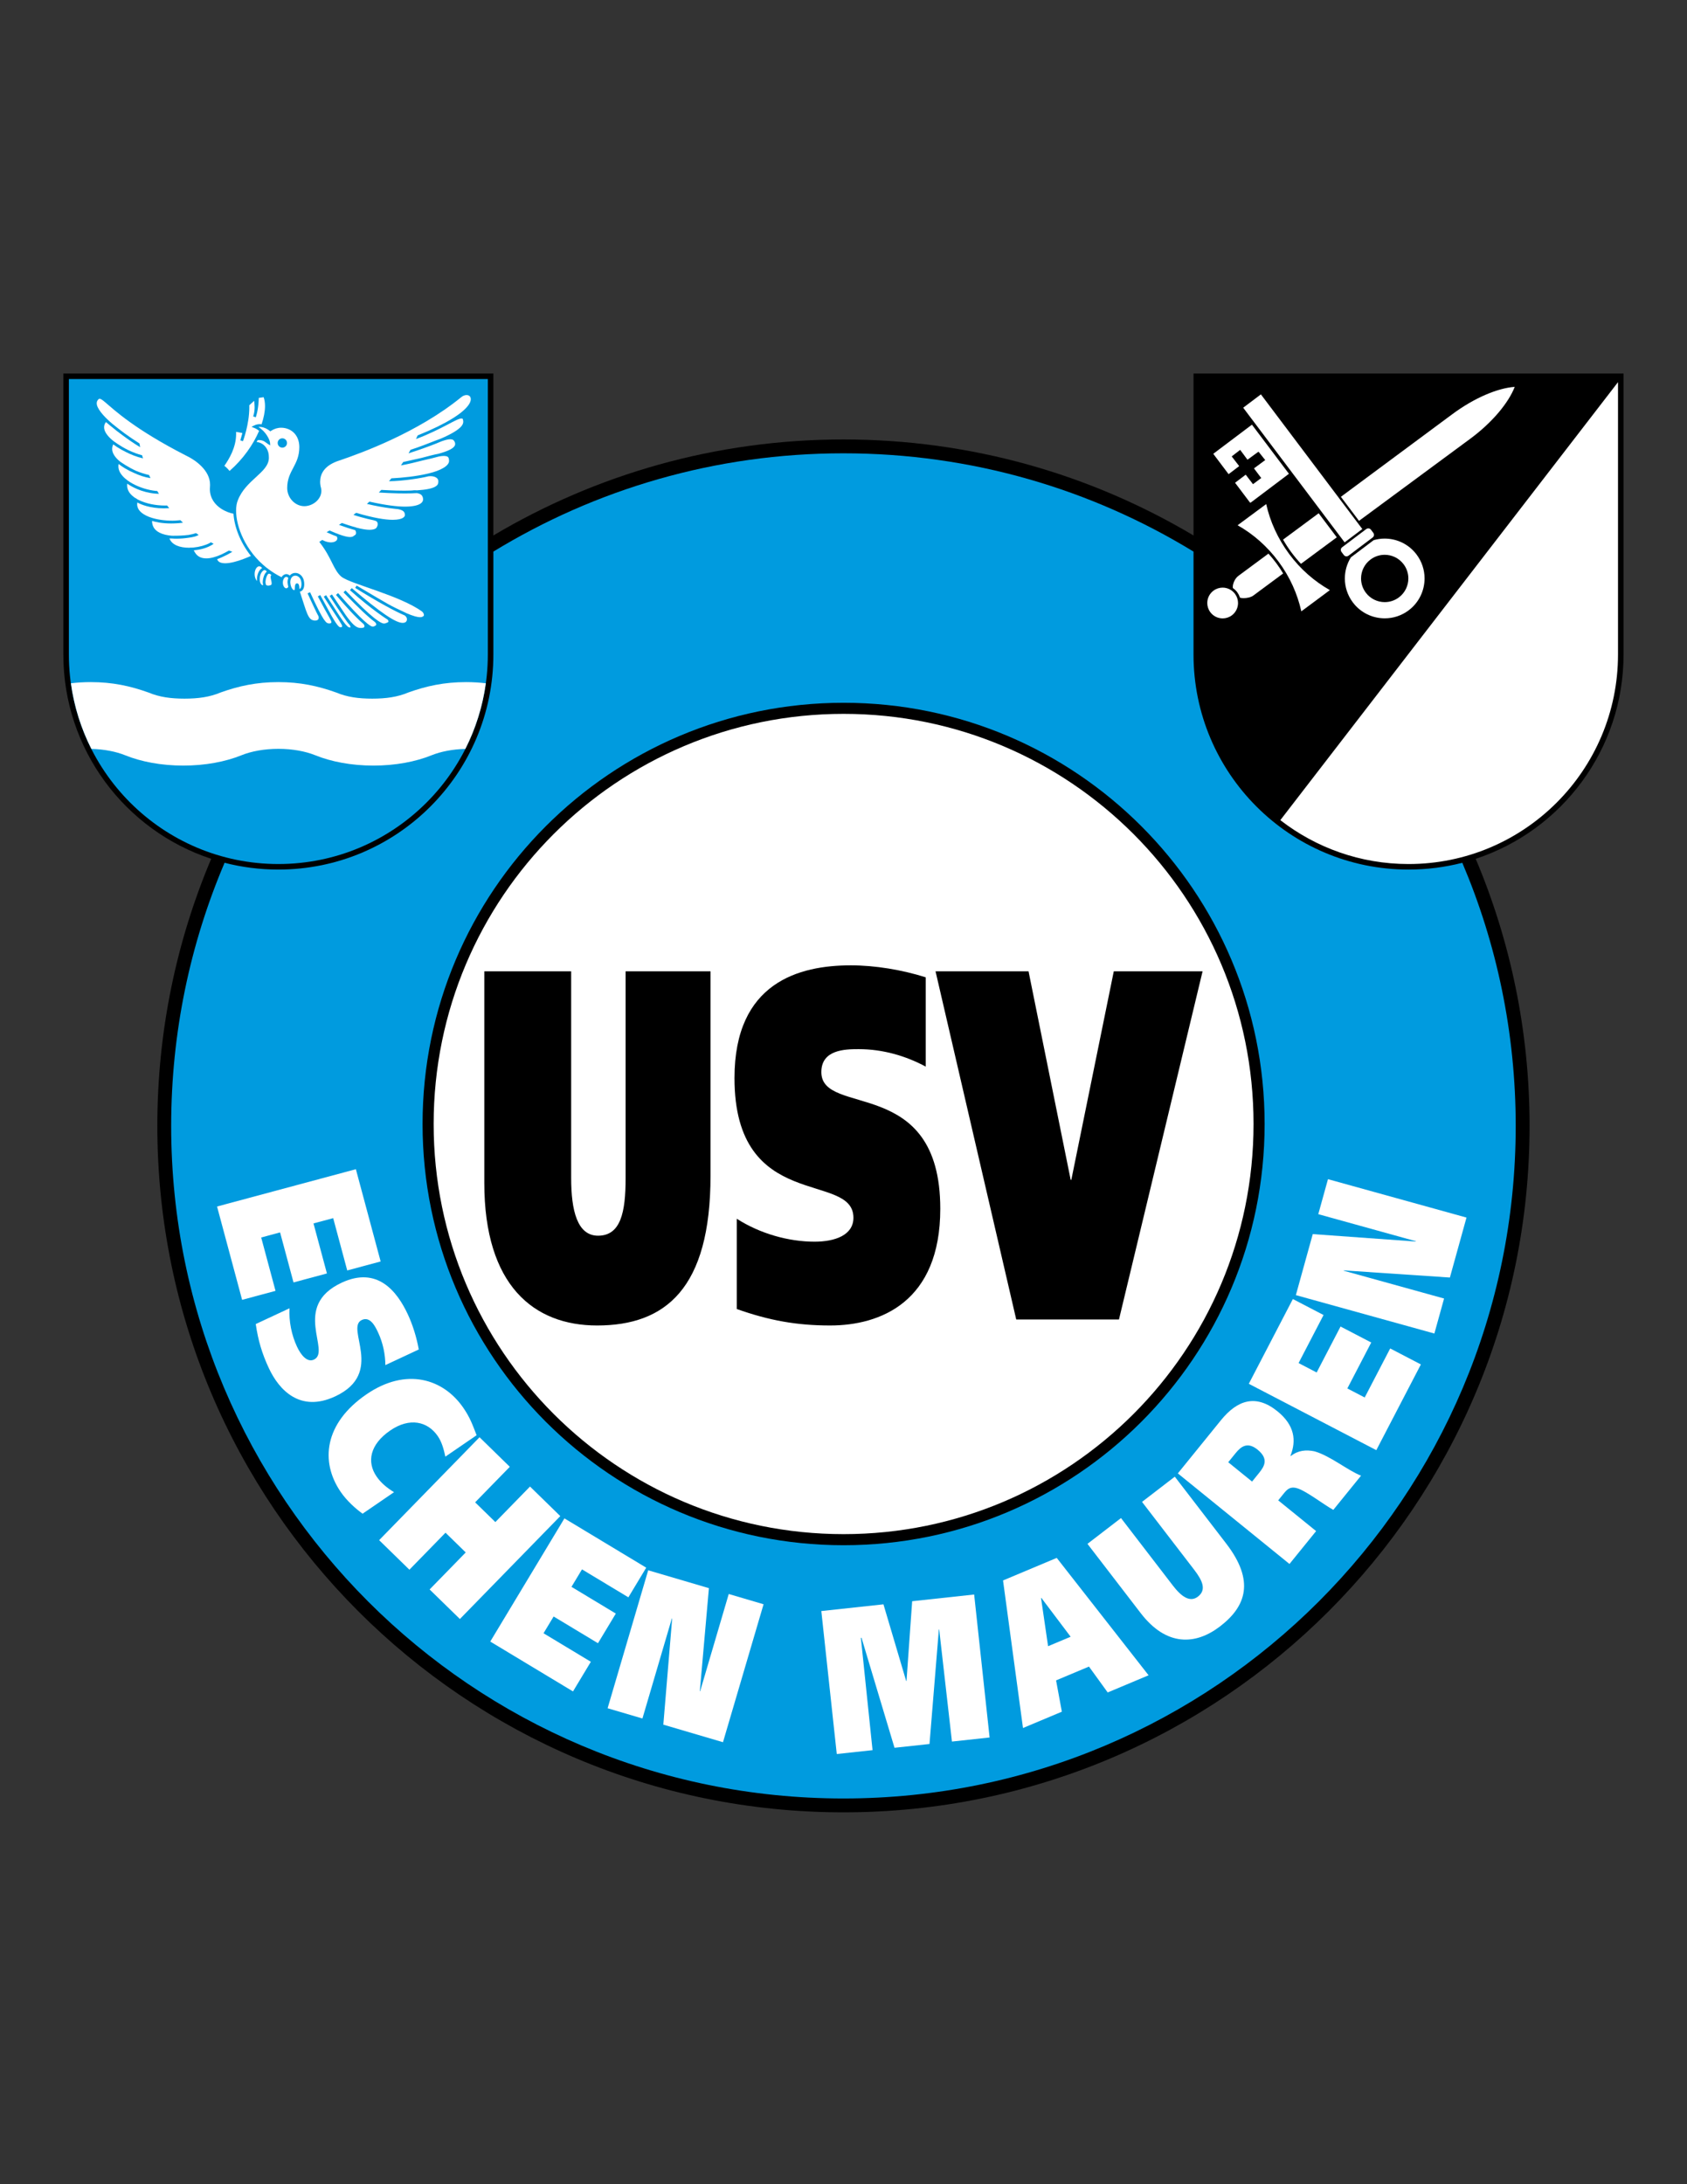 <svg enable-background="new 0 0 612 792" viewBox="0 0 612 792" xmlns="http://www.w3.org/2000/svg"><rect x="0" y="0" width="612" height="792" fill="#333333" stroke="none"/><path d="m432.977 135.444v1.003 57.714c-37.183-22.104-80.603-34.812-126.997-34.813-46.395.001-89.815 12.709-126.997 34.812v-58.717h-156.004v1.004 100.863c.001 34.567 22.495 63.864 53.639 74.099-12.585 29.768-19.545 62.495-19.545 96.847.002 137.468 111.439 248.905 248.907 248.907 137.466-.002 248.905-111.439 248.907-248.907 0-34.352-6.96-67.079-19.546-96.847 31.144-10.235 53.638-39.533 53.638-74.099v-101.866z"/><path d="m432.977 237.31v-37.295c-36.99-22.609-80.465-35.642-126.997-35.642s-90.007 13.032-126.997 35.64v37.295c-.002 43.078-34.921 78-78.002 78.002-6.738-.001-13.275-.855-19.511-2.461-12.468 29.303-19.372 61.544-19.372 95.406 0 67.354 27.293 128.308 71.429 172.45 44.143 44.138 105.098 71.43 172.452 71.432 67.353-.002 128.308-27.294 172.45-71.432 44.138-44.143 71.43-105.096 71.432-172.45-.001-33.861-6.904-66.102-19.373-95.405-6.235 1.606-12.773 2.461-19.511 2.461-43.08.001-78-34.924-78-78.001z" fill="#009bdf"/><path d="m306.035 254.831c-84.357.002-152.737 68.382-152.739 152.737.002 84.354 68.382 152.735 152.739 152.737 84.354-.002 152.734-68.383 152.736-152.737-.002-84.356-68.382-152.735-152.736-152.737z"/><path d="m411.192 512.727c-26.918 26.916-64.085 43.558-105.158 43.558s-78.24-16.642-105.161-43.558c-26.915-26.92-43.557-64.087-43.557-105.159 0-41.074 16.641-78.241 43.557-105.159 26.92-26.915 64.086-43.559 105.161-43.559 41.073 0 78.24 16.644 105.158 43.559 26.916 26.918 43.557 64.085 43.559 105.159-.002 41.072-16.643 78.239-43.559 105.159z" fill="#fff"/><path d="m564.712 291.044c-13.755 13.753-32.745 22.256-53.734 22.258-17.527-.001-33.65-5.948-46.506-15.914l122.499-158.821v98.743c-.002 20.986-8.506 39.98-22.259 53.734z" fill="#fff"/><path d="m453.737 182.239c0 .002-.067.034-.127.032-.081-.004-.129-.017-.19-.098l-5.371-7.126 3.863-2.924 2.645 3.446 2.985-2.239-2.634-3.49 4.08-3.021-2.434-3.046-4.002 2.923-2.648-3.573-3.075 2.37 2.716 3.518-3.844 2.921-5.504-7.304c-.021-.028-.029-.047-.032-.056.002-.003.007-.007.016-.012.029-.041.098-.11.202-.189l13.785-10.388 13.424 17.813z" fill="#fff"/><path d="m446.866 223.139c-1 .739-2.16 1.095-3.313 1.095-1.712-.003-3.396-.782-4.488-2.261-.741-1-1.098-2.162-1.098-3.314 0-1.711.78-3.396 2.261-4.488l-.295-.401.297.401c.998-.74 2.158-1.095 3.313-1.097 1.061.001 2.113.304 3.021.889.24.154.467.336.685.529.061.055.121.111.18.169.206.201.404.414.582.652.007.008.015.016.02.024.017.023.026.047.043.069.175.244.33.496.46.756.055.108.091.22.137.33.076.179.152.358.208.542.16.528.246 1.072.247 1.616-.004 1.709-.784 3.393-2.26 4.489z" fill="#fff"/><path d="m454.64 215.974c-.842.632-2.321.921-3.458.915-.421 0-.794-.036-1.059-.095-.129-.027-.232-.061-.293-.088-.005-.016-.014-.031-.02-.048-.052-.162-.128-.317-.191-.475-.071-.172-.129-.347-.214-.514-.143-.278-.315-.547-.5-.809-.027-.038-.045-.08-.072-.117-.003-.004-.006-.007-.009-.011-.197-.265-.415-.505-.642-.732-.072-.072-.147-.139-.221-.207-.188-.17-.383-.328-.586-.474-.044-.031-.082-.072-.126-.102-.016-.092-.027-.213-.027-.352-.01-1.074.639-3.045 2.088-4.098l10.847-8.025c1.012 1.128 1.987 2.304 2.908 3.549.88 1.188 1.68 2.41 2.429 3.65z" fill="#fff"/><path d="m482.439 213.983-10.352 7.695c-1.405-6.313-4.128-12.444-8.222-17.977-4.136-5.59-9.201-10.039-14.896-13.241l10.376-7.679c1.41 6.345 4.226 12.545 8.333 18.099 4.088 5.525 9.145 9.914 14.761 13.103z" fill="#fff"/><path d="m471.954 204.449c-1.221-1.307-2.384-2.692-3.473-4.164-1.105-1.494-2.108-3.037-3.021-4.615l12.916-9.559 6.572 8.722z" fill="#fff"/><path d="m496.374 191.589c.367.002.728.165.972.486l.853 1.131c.164.219.24.469.242.725-.002.367-.168.73-.483.97l-8.755 6.596c-.219.165-.471.244-.727.244-.37 0-.73-.167-.966-.481l-.855-1.133c-.165-.221-.243-.474-.245-.728.002-.369.166-.729.483-.965v-.002l8.756-6.599c.219-.165.473-.244.725-.244z" fill="#fff"/><path d="m468.38 139.289h8.035v61.113h-8.035z" fill="#fff" transform="matrix(.799 -.602 .602 .799 -7.088 318.509)"/><path d="m533.42 159.057-40.408 29.811-6.572-8.722 40.42-29.958c8.086-5.993 16.541-9.487 22.645-9.907-2.214 5.705-8.034 12.825-16.085 18.776z" fill="#fff"/><path d="m513.881 201.053c-2.845-3.772-7.174-5.758-11.559-5.758-1.337 0-2.678.19-3.982.566l-8.268 6.229c-1.447 2.316-2.196 4.984-2.196 7.672.002 3.03.948 6.084 2.915 8.69 2.841 3.772 7.172 5.756 11.558 5.758 3.028 0 6.081-.946 8.689-2.911 3.768-2.843 5.754-7.17 5.756-11.554-.002-3.032-.948-6.083-2.913-8.692zm-6.38 15.553c-1.545 1.162-3.361 1.725-5.157 1.725-2.602.002-5.175-1.179-6.857-3.416-1.164-1.544-1.73-3.361-1.73-5.159 0-2.598 1.18-5.173 3.417-6.855 1.544-1.165 3.358-1.73 5.155-1.728 2.601-.002 5.172 1.179 6.858 3.417 1.165 1.544 1.729 3.361 1.728 5.158.002 2.599-1.181 5.17-3.414 6.858z" fill="#fff"/><path d="m207.202 427.089c0 11.938 2.233 20.981 9.758 20.981 8.229 0 9.993-8.501 9.993-20.8v-75.063h30.803v74.159c0 40.877-16.342 54.262-41.148 54.262-22.926 0-40.914-14.471-40.914-51.73v-76.69h31.509v74.881z"/><path d="m335.819 386.754c-7.054-3.798-15.401-6.331-24.337-6.331-4.938 0-13.52.181-13.52 8.32 0 16.459 43.148.904 43.148 49.56 0 33.823-21.75 42.324-39.974 42.324-12.109 0-22.103-1.809-33.859-5.97v-32.737c8.465 5.427 18.811 8.321 28.216 8.321 7.407 0 14.108-2.352 14.108-8.682 0-17.003-43.147-1.628-43.147-50.645 0-34.728 23.514-40.878 42.207-40.878 8.818 0 18.576 1.628 27.158 4.341z"/><path d="m339.388 352.208h33.742l15.284 75.605h.235l15.401-75.605h32.214l-30.333 126.249h-37.268z"/><path d="m24.99 237.31c0 20.988 8.503 39.98 22.257 53.733 13.754 13.754 32.746 22.258 53.734 22.258 20.988 0 39.979-8.504 53.735-22.258 13.752-13.754 22.256-32.746 22.256-53.733v-99.858h-151.982z" fill="#009bdf"/><path d="m171.781 144.725c0-.677-.223-1.175-.431-1.467-.479-.681-1.27-1.01-2.088-1.005-.847 0-1.748.328-2.529.969-15.671 12.803-36.29 20.208-43.62 22.711-6.23 1.832-8.006 5.653-7.978 8.755 0 .955.157 1.842.378 2.596.046.224.073.477.073.728.002 1.201-.63 2.333-1.617 3.175-.982.84-2.305 1.364-3.567 1.362-2.773-.006-5.213-2.592-5.217-5.594.002-2.986 1.036-4.874 2.14-6.975 1.101-2.088 2.26-4.377 2.255-7.909-.006-4.83-3.422-7.964-7.595-7.973-1.42 0-2.739.409-3.868 1.085-.409-.296-1.216-.81-2.242-1.12.817-2.456 1.259-4.778 1.261-6.812 0-1.494-.23-2.84-.724-3.971l-.152-.35-3.378.495v.412l-.107-.412-3.354 3.107.008.231c.01.303.016.608.016.914.002 3.117-.589 6.172-1.164 8.414-.65-.154-2-.45-3.148-.547l-.598-.051.061.596c.042.432.065.862.065 1.287.006 4.829-2.708 9.03-4.374 11.376l-.301.426.44.281c.643.412 1.34.982 2.386 2.334l.319.414.398-.339c3.73-3.176 6.726-6.86 8.961-10.57.124-.015.247-.028.37-.028 1.983.004 3.662 1.913 3.664 4.315.014.175.02.303.02.431.028 2.151-1.898 4.022-4.361 6.262-2.438 2.238-5.314 4.845-6.804 8.703-.485 1.126-.728 2.554-.728 4.177 0 .027.004.057.004.085-.855-.167-2.486-.679-3.957-1.674-1.888-1.269-3.556-3.225-3.562-6.254 0-.247.012-.497.037-.757.02-.258.03-.507.03-.751-.043-6.074-5.981-9.939-9.233-11.489-12.49-6.393-19.796-11.545-24.259-15.095-2.233-1.777-3.754-3.15-4.877-4.098-1.133-.933-1.825-1.514-2.692-1.546-.59-.002-1.058.361-1.434.848-.414.521-.614 1.143-.61 1.781.038 1.876 1.502 3.922 3.661 6.064-.672.829-.995 1.735-.992 2.644.031 2.033 1.479 3.919 3.515 5.591-.402.747-.595 1.511-.593 2.258.02 1.77 1.014 3.358 2.505 4.75-.173.532-.255 1.063-.253 1.584.018 2.166 1.363 4.056 3.331 5.601-.106.452-.156.895-.156 1.324.054 2.401 1.542 4.278 3.782 5.634-.097.408-.143.806-.143 1.19.088 2.799 2.355 4.607 5.414 5.675-.005.124-.008.247-.008.365-.016 2.506 1.37 4.211 3.274 5.154.877.442 1.865.749 2.904.952.913 3.443 4.573 4.622 8.21 4.612.229-.001.459-.006.688-.015 1.026 2.711 3.139 3.911 5.588 3.882.945-.003 1.945-.161 2.981-.445.505 1.597 2.076 2.213 3.738 2.213.044 0 .088 0 .132-.001 3.679-.016 8.686-2.255 10.009-2.87.594.699 1.23 1.381 1.906 2.046-1.383.338-2.209 1.961-2.218 3.751.009 1.801.848 3.433 2.249 3.755.305.628.785 1.094 1.472 1.23.089.014.174.02.259.02.262 0 .505-.078.738-.183.343.253.757.363 1.16.363h.02c.437 0 .879-.101 1.306-.261.733-.299.993-1.015.97-1.582-.002-.192-.022-.388-.051-.581.071.044.171.083.322.105.566-.111.497-.41.558-.491.059-.249.079-.585.087-1.005.419.232.844.459 1.281.676-.083.328-.133.674-.134 1.029.006 1.574.848 3.024 2.257 3.073.479-.005.861-.221 1.174-.514.434.721 1.018 1.143 1.668 1.186.428-.001.758-.235.969-.588 1.328 3.972 2.081 6.689 2.865 8.517.766 1.849 1.759 2.919 3.377 3.079.14.012.268.018.392.018.686.002 1.273-.201 1.686-.579.192-.176.34-.386.444-.615.053.083.106.164.157.241 1.001 1.562 1.853 1.928 2.65 2 .098.006.148.006.193.006.497 0 .938-.118 1.269-.387.109-.086.2-.189.274-.302 1.027 1.548 1.707 2.031 2.51 2.068.045.002.084.002.12.002.44.004.845-.152 1.109-.435.137-.146.232-.314.293-.49.63.659 1.174.965 1.834.986.014.002.057.004.1.004.302 0 .607-.079.845-.29.168-.146.274-.347.322-.557.903.705 1.768 1.033 2.715 1.033h.011.082.128c.682 0 1.214-.145 1.602-.449.311-.241.488-.585.543-.926.902.631 1.537.855 2.107.888.619-.004 1.011-.303 1.312-.443.521-.251.838-.756.86-1.282.786.421 1.381.581 1.896.602.655-.004 1.079-.269 1.387-.361.677-.195 1.111-.749 1.15-1.318 1.715.953 3.074 1.422 4.188 1.444.726.004 1.376-.226 1.872-.666.451-.508.666-1.069.663-1.629 0-.235-.036-.467-.104-.691 1.852.695 3.046.922 3.881.931 1.112.031 1.687-.538 1.84-.636l.037-.023.027-.026c.33-.292.471-.714.469-1.116-.006-.718-.388-1.454-1.04-2.021-4.236-3.069-10.76-5.58-16.652-7.674-5.868-2.074-11.188-3.795-12.63-4.962-2.362-1.924-3.117-5.902-6.856-11.143.864.324 1.689.477 2.442.477 1.008 0 1.893-.276 2.537-.804.557-.451.779-1.091.775-1.654-.003-.089-.009-.177-.02-.264 1.661.563 2.79.771 3.64.776 1.464.02 2.082-.751 2.524-1.02.508-.388.641-.955.646-1.493-.003-.219-.029-.449-.083-.673 1.709.397 3.024.561 4.056.562 2.822.078 3.628-1.479 3.819-2.382.051-.28.07-.488.07-.684.009-.374-.063-.705-.193-.989 1.88.309 3.419.438 4.678.438 3.965-.002 5.374-1.372 5.391-2.737.009-.871-.309-1.546-.846-2.048 3.056-.006 4.879-.512 5.993-1.229 1.12-.718 1.456-1.697 1.446-2.376.004-.946-.334-1.819-1.021-2.419-.022-.019-.044-.038-.066-.056 2.287-.256 3.768-.663 4.763-1.161 1.768-.842 1.893-2.254 1.852-3.02-.023-1.236-.857-2.055-1.974-2.468 3.316-1.077 5.718-2.531 5.868-4.866 0-.035 0-.057 0-.078.004-.881-.23-1.609-.767-2.082-.224-.195-.48-.336-.762-.434 2.313-.889 3.674-1.899 3.735-3.549 0-.308-.055-.62-.157-.934-.382-1.022-1.171-1.612-2.123-1.732.496-.262.947-.516 1.356-.762 3.006-1.794 3.867-3.281 3.863-4.633 0-.475-.102-.897-.2-1.262l-.016-.058-.031-.057c-.265-.512-.826-.797-1.376-.777-.008 0-.017.001-.024.001 3.481-2.627 4.34-4.619 4.38-6.025z" fill="#009bdf"/><path d="m83.275 170.774c-.732-.896-1.334-1.456-1.883-1.859 1.704-2.46 4.258-6.618 4.264-11.537 0-.257-.007-.516-.021-.777.849.113 1.751.307 2.291.432l-.739 2.643.945.313c.008-.03 2.308-5.985 2.312-12.31 0-.241-.004-.481-.011-.721l1.754-1.626c.091.565.185 1.37.185 2.284 0 .928-.099 1.957-.39 2.939-.043.138-.088.276-.135.411-.001.003-.001.005-.002.008-.001.002-.001.004-.002.006l.942.331c.059-.165.113-.331.161-.498.794-2.603.913-5.451.931-6.525l1.764-.257c.33.904.5 1.992.5 3.221 0 1.918-.428 4.181-1.241 6.594-.211-.027-.428-.043-.65-.045-.654 0-1.352.133-2.033.475l-.983.496 1.02.412c.648.249 1.228.617 1.749 1.036-2.109 4.919-5.743 10.205-10.728 14.554z" fill="#fff"/><path d="m88.09 202.786c-1.996.737-4.503 1.462-6.411 1.458-1.557-.034-2.536-.397-2.902-1.476.692-.257 1.302-.511 1.855-.762 1.205-.532 2.434-1.188 3.661-1.915-.419-.15-.823-.308-1.232-.464-.857.476-1.694.946-2.739 1.425-2.005.892-3.901 1.431-5.496 1.427-2.06-.029-3.583-.797-4.531-2.951 1.229-.086 3.833-.415 6.182-1.708.381-.202.718-.42 1.026-.646-.346-.177-.677-.361-1.014-.542-.167.105-.325.227-.498.321-1.464.764-3.604 1.373-5.79 1.582-.392.028-.621.028-.621.03h-.695l.015.045c-.117.002-.234.003-.351.003-3.281-.008-6.166-.98-7.088-3.365.235.005.523.01.852.012.599.048 1.203.069 1.802.069 1.521-.01 2.987-.138 4.265-.338 1.481-.18 2.831-.489 3.696-1.018-.326-.219-.659-.436-.975-.659-.6.219-1.536.46-2.661.653-1.827.238-3.996.319-5.523.3-.196 0-.383 0-.558-.002-1.652-.135-3.234-.48-4.473-1.108-1.672-.866-2.712-2.133-2.728-4.265 0-.001 0-.003 0-.004 1.081.337 3.462.927 6.918.927.393 0 .799-.008 1.219-.024 1.08-.028 2.121-.12 3.09-.267-.326-.297-.643-.596-.957-.897-.7.075-1.382.134-2.019.163-.291.009-.585.014-.881.014-2.749.002-5.681-.399-8.03-1.228l-.227-.095-.001.012c-.173-.064-.343-.131-.51-.2-2.476-1.032-4.015-2.508-4.006-4.44 0-.21.018-.428.056-.654 1.272.7 4.503 2.128 9.68 2.128.605 0 1.242-.024 1.9-.067-.265-.323-.53-.646-.782-.971-.25.008-.497.024-.75.024-3.38.002-6.882-.705-9.487-1.991-.214-.106-.422-.216-.623-.329l-.536-.388-.017.058c-1.926-1.225-3.086-2.796-3.08-4.634.001-.212.016-.431.048-.655 1.4.983 5.021 3.156 10.273 3.625.421.043.826.053 1.232.065-.215-.344-.424-.688-.626-1.031-.165-.011-.34-.01-.501-.024-2.746-.278-5.854-1.226-8.394-2.615-.673-.366-1.302-.762-1.874-1.182-.07-.055-.106-.084-.107-.083l-.586-.499-.009.031c-1.633-1.377-2.647-2.96-2.63-4.557 0-.284.031-.571.094-.863.709.567 1.494 1.099 2.317 1.593 1.061.63 2.196 1.197 3.339 1.688 1.81.839 3.854 1.554 5.898 1.85-.175-.379-.347-.756-.51-1.129-1.458-.323-3.137-.852-4.813-1.559-2.752-1.264-5.014-2.82-5.85-3.418-1.676-1.412-2.75-2.981-2.728-4.496.001-.532.121-1.072.397-1.633.441.329.903.649 1.378.958 1.042.671 2.155 1.291 3.28 1.842 1.776.899 3.893 1.76 6.13 2.262-.113-.379-.218-.749-.317-1.11-1.523-.402-3.302-1.056-5.083-1.907-3.077-1.526-5.212-3.202-5.221-3.195l-.431-.339-.007.011c-1.861-1.567-3.078-3.265-3.048-4.739.003-.629.194-1.244.664-1.874.387.328 1.047.881 1.903 1.575 1.312 1.106 2.749 2.213 4.222 3.282 1.975 1.466 4.18 2.996 6.295 4.25-.099-.48-.183-.931-.256-1.353-1.743-1.117-3.583-2.35-5.371-3.645-1.69-1.253-3.216-2.461-4.366-3.396-.081-.069-.162-.138-.242-.206-3.277-2.781-5.57-5.61-5.519-7.341.004-.444.121-.812.396-1.163.323-.402.492-.469.652-.471.265-.032.959.37 2.05 1.313 3.32 2.801 10.511 9.693 29.338 19.326 3.161 1.475 8.718 5.265 8.676 10.594 0 .218-.008.44-.026.668-.026.283-.039.564-.039.84-.004 3.431 1.949 5.721 4.005 7.085 1.764 1.164 3.55 1.711 4.554 1.861.287 4.492 2.279 10.226 6.327 15.319-.614.275-1.674.737-2.939 1.202z" fill="#fff"/><path d="m93.294 209.071c-.051.313-.075.622-.075.921.001.222.019.439.045.654-.117-.109-.232-.234-.338-.397-.331-.505-.555-1.25-.553-2.081-.002-.833.222-1.578.553-2.083.336-.511.736-.75 1.113-.748.35-.006.728.217 1.045.654-.926.516-1.558 1.707-1.79 3.08z" fill="#fff"/><path d="m95.484 212.156c-.043.008-.088.023-.128.023-.037 0-.071-.004-.105-.01-.462-.022-1.044-.877-1.034-2.176 0-.247.02-.503.063-.766.224-1.556 1.188-2.572 1.734-2.508.03 0 .064.002.101.008.054.007.111.034.168.059.108.084.223.163.332.246.066.073.131.156.19.255-.581.382-1.032 1.2-1.334 2.527-.107.491-.155.922-.155 1.302-.002.391.057.737.168 1.04z" fill="#fff"/><path d="m98.207 212.169c-.319.121-.659.192-.934.19-.612-.063-.896-.133-.962-1.243 0-.293.038-.655.131-1.083.413-1.727.913-2.009 1.132-2.009.01 0 .02.001.029.001.2-.014.554.192.823.463l.012.012c-.016.016-.031.033-.045.05-.184.23-.216.481-.216.695.018.748.388 1.639.376 2.267-.024.403-.067.52-.346.657z" fill="#fff"/><path d="m103.871 213.322c-.279 0-.574-.164-.834-.538-.252-.369-.429-.92-.426-1.54-.002-.619.174-1.171.426-1.539.259-.373.555-.538.834-.536.24-.002.496.134.729.411-.18.462-.287.993-.287 1.602.041.607.144 1.148.291 1.622-.251.352-.513.526-.733.518z" fill="#fff"/><path d="m108.486 212.25c-.127-.262-.085-.613-.727-.739-.577.091-.591.453-.684.692-.071.281-.111.649-.124 1.166-.041.649-.178.615-.239.625-.105.014-.459-.143-.767-.619-.31-.468-.581-1.21-.636-2.22.032-1.769.923-2.396 1.828-2.419.943.008 2.02.763 2.203 2.496.022.234.032.449.032.641-.045 1.369-.451 1.61-.755 1.68.002-.073.004-.146.004-.216.001-.422-.048-.79-.135-1.087z" fill="#fff"/><path d="m161.827 153.1c-.924.488-1.953 1.029-3.097 1.602-2.044.998-4.447 2.062-7.216 3.182-.188.428-.392.871-.602 1.32.025-.01.049-.02.074-.03 9.441-3.564 14.739-7.513 16.441-7.426.291.017.36.052.48.227.084.319.148.625.148.93-.004.861-.467 2.013-3.381 3.779-1.182.711-2.752 1.504-4.82 2.394-2.178.754-4.958 1.956-8.538 3.223-.757.259-1.56.525-2.384.795-.234.424-.479.855-.73 1.29.981-.311 1.927-.622 2.816-.932 3.79-1.279 6.792-2.415 9.169-3.435 1.354-.475 2.409-.758 3.179-.746.894.035 1.277.257 1.652 1.099.063.2.098.406.098.594.078 1.122-1.511 2.237-5.087 3.294-.309.093-.632.186-.967.28-1.65.295-3.691.86-6.101 1.49-2.002.453-4.243.946-6.689 1.5-.266.408-.541.82-.823 1.234 2.897-.54 5.516-1.184 7.775-1.771 2.34-.53 4.375-1.011 6.095-1.49.668-.118 1.249-.184 1.737-.181 1.421.092 1.77.298 1.854 1.709v.063c.058 1.787-2.975 3.514-7.409 4.572-.087.022-.175.043-.263.064-.047.007-.095.015-.143.023-.064.02-.142.041-.23.064-3.926.906-8.681 1.415-12.885 1.631-.281.349-.569.698-.861 1.049 5.229-.042 11.936-1.188 13.92-1.698.139-.032.276-.064.413-.097.223-.029.481-.047.734-.047.822-.002 1.568.2 2.068.524.503.334.756.732.762 1.262-.042.793.082 1.374-1.309 2.131-1.045.537-2.993 1.015-6.419 1.231-.228-.025-.466-.038-.715-.038-.122 0-.251.002-.383.008-.53.096-1.807.153-3.477.151-.882 0-1.881-.014-2.954-.042-1.629-.043-3.441-.123-5.43-.237-.295.315-.594.631-.899.946 2.393.155 4.799.255 6.887.3.904.02 1.756.03 2.557.03 1.646-.002 3.08-.042 4.332-.116 1.635.202 2.246 1.032 2.284 2.292-.016.708-.492 2.557-6.48 2.61-2.91 0-7.094-.492-12.986-1.812-.301.274-.611.547-.92.82 6.255 1.523 11.218 1.892 11.236 1.893 1.783.343 2.533.883 2.554 2.142-.004.516-.543 1.711-4.393 1.739-2.696.002-6.926-.651-13.309-2.54-.296.229-.594.458-.897.687l-.026.083c3.433 1.144 7.395 1.96 7.405 1.962.95.247 1.313.492 1.346 1.356 0 .137-.012.29-.041.462-.288.726-.331 1.531-2.851 1.609-1.116.001-2.695-.222-4.901-.805-.082-.049-.17-.091-.265-.127l-.039-.013-.036-.006c-.002 0-.237-.037-1.126-.302-.746-.22-1.931-.596-3.737-1.223-.352.231-.7.462-1.059.689 2.297.844 4.236 1.47 5.855 1.905.183.185.35.583.341.988.006.357-.13.63-.21.669-.696.443-.822.826-1.966.847-.813.005-2.142-.264-4.341-1.09-.088-.058-.185-.107-.291-.146l-.041-.012-.029-.004c-.021-.003-.107-.024-.295-.089-.719-.284-1.521-.623-2.417-1.022-.357.205-.723.404-1.087.606 1.819.846 2.738 1.21 3.202 1.367.159.063.314.122.465.181.025.03.054.07.081.124.079.144.136.356.136.571-.004.326-.112.634-.412.881-.424.351-1.077.579-1.905.579s-1.823-.228-2.894-.763l-.261-.131-.616.412-.442.294.322.424c4.226 5.501 4.781 9.718 7.677 12.2 1.835 1.419 7.034 3.024 12.926 5.128 5.868 2.082 12.345 4.597 16.366 7.517.437.369.667.903.661 1.24-.002.178-.046.281-.114.352-.363.241-.419.425-1.261.454-.834.011-2.351-.322-5.097-1.51-.054-.037-.108-.072-.165-.107-6.2-2.914-4.954-2.257-17.747-9.842-.009-.005-.018-.011-.026-.016h-.001c-.002-.001-.006-.003-.008-.004l-.517.85c.003.001.006.003.009.005h-.001c.014.008.028.016.04.024 8.774 5.437 14.334 8.412 17.953 9.982.532.397.784.912.784 1.373-.002.316-.11.626-.371.928-.271.229-.632.369-1.166.373-2.515.066-8.164-3.787-18.484-12.607l-.656.75c7.877 7.057 13.425 10.528 13.446 10.54.336.185.52.524.512.748-.019.196-.051.336-.461.488-.475.165-.718.318-1.081.314-1.064.073-4.107-1.581-14.047-11.99l-.717.69c5.687 5.898 9.063 9.033 11.267 10.66.442.335.619.714.615.955-.01.205-.071.335-.317.469-.41.212-.609.346-.869.341-.828.104-3.56-1.72-12.632-12.119-.009-.01-.018-.021-.026-.031v.001c-.002-.002-.004-.004-.005-.006l-.755.65c.002.003.004.005.006.007l-.001.001c.006.007.013.015.019.021 5.726 6.755 8.664 9.415 9.554 10.167.158.143.309.278.456.405.179.225.308.535.3.755-.039.307-.065.581-1.168.638-.041 0-.076 0-.108-.002-.05 0-.083 0-.102 0-1.121-.002-2.12-.557-3.704-2.423-.518-.612-1.087-1.36-1.73-2.258-.983-1.456-2.494-3.737-4.99-7.469l-.833.548c2.07 3.185 3.668 5.622 4.988 7.468 1.221 1.813 1.644 2.376 2.175 2.914.294.4.406.763.4.91-.004.093-.019.085-.017.089-.002 0-.044.037-.182.037-.023 0-.047-.002-.071-.002-.415.03-1.065-.388-2.348-2.181-.358-.496-.765-1.087-1.232-1.786-.938-1.48-2.471-3.86-4.969-7.673-.014-.022-.028-.044-.041-.066v.001c0-.001-.001-.002-.002-.002l-.834.542c2.211 3.429 3.804 5.934 5.013 7.744.171.27.321.508.455.72.434.692.682 1.101.818 1.332.138.23.154.269.156.269.149.231.209.438.208.601-.045.302-.047.398-.485.437-.026 0-.049 0-.071 0-.366-.026-.708-.116-1.805-1.741-.395-.595-.871-1.379-1.46-2.406-.57-1.056-1.733-3.198-4.081-7.479-.008-.015-.016-.029-.023-.044-.002-.002-.002-.004-.004-.006l-.875.473c.001.002.001.004.003.006h-.001c.014.025.027.05.041.074 1.779 3.345 3.086 5.752 4.085 7.49.439.814.51.958.512.961.211.347.285.617.285.794-.035.301-.075.445-.778.496-.037 0-.073 0-.106-.002-.603-.11-.883-.091-1.909-1.56-.976-1.462-2.439-4.313-4.945-9.768l-.906.415v.001.001c.066.143.131.286.196.426 3.221 7.024 3.623 7.602 3.678 7.691.11.215.171.477.171.704-.031.585-.319 1.001-1.31 1.04-.091 0-.187-.006-.289-.016-1.198-.152-1.777-.715-2.565-2.479-.709-1.645-1.445-4.243-2.685-7.982.314-.065.661-.226.95-.547.398-.445.642-1.134.642-2.123 0-.229-.014-.475-.039-.738-.198-2.144-1.692-3.401-3.194-3.395-.729-.002-1.458.299-1.983.895-.015.017-.025.039-.04.056-.343-.308-.763-.516-1.244-.518-.765.027-1.354.474-1.742 1.121-1.757-.872-3.355-1.876-4.811-2.974-.157-.165-.338-.297-.538-.399-7.754-6.119-11.137-14.949-11.131-20.76 0-1.522.233-2.829.653-3.799 1.388-3.609 4.111-6.107 6.556-8.347 2.418-2.234 4.657-4.212 4.685-6.996 0-.158-.006-.315-.022-.478-.002-2.712-1.882-5.096-4.422-5.251.13-.23.241-.459.366-.689.169-.016.34-.034.494-.034 1.764.014 2.382.875 3.245 1.421l.824.508-.065-.966c-.112-1.093-1.468-4.022-4.218-5.697.17-.023.339-.034.506-.034.922-.002 1.813.337 2.468.686.656.349 1.048.689 1.052.688l.284.24.314-.206c1.048-.691 2.28-1.109 3.618-1.111 3.667.023 6.577 2.635 6.6 6.977-.004 3.312-1.044 5.355-2.142 7.444-1.095 2.076-2.259 4.207-2.255 7.44.006 3.528 2.812 6.575 6.214 6.589 3.043-.017 6.145-2.405 6.182-5.533 0-.32-.033-.646-.106-.975-.206-.706-.345-1.503-.345-2.35.029-2.731 1.35-5.998 7.287-7.805 7.385-2.529 28.091-9.945 43.945-22.891.618-.508 1.314-.744 1.897-.744.571.004 1.01.21 1.274.583.098.143.247.436.247.893.051 1.261-1.286 4.156-8.96 8.374z" fill="#fff"/><path d="m102.425 158.932c-.934 0-1.694.758-1.694 1.695 0 .935.761 1.693 1.694 1.693.935 0 1.694-.758 1.694-1.693.001-.937-.758-1.695-1.694-1.695z" fill="#009bdf"/><g fill="#fff"><path d="m453.032 501.769 15.986-30.73 11.134 5.792-9.063 17.423 6.56 3.413 8.667-16.66 11.134 5.791-8.667 16.661 6.296 3.275 9.249-17.778 11.134 5.792-16.172 31.086z"/><path d="m470.104 469.618 6.131-22.125 37.394 2.696.03-.11-35.421-9.814 3.518-12.69 50.25 13.923-6.023 21.741-38.508-2.591-.03.11 36.428 10.094-3.517 12.691z"/><path d="m129.102 423.96 8.986 33.453-12.121 3.256-5.095-18.967-7.143 1.919 4.872 18.137-12.121 3.256-4.872-18.137-6.854 1.841 5.199 19.354-12.121 3.256-9.09-33.843z"/><path d="m139.801 494.992c-.032-3.777-.804-7.902-2.645-11.846-1.018-2.18-2.854-5.935-5.899-4.513-6.16 2.876 8.552 19.198-9.656 27.7-12.658 5.91-20.321-2.201-24.076-10.243-2.496-5.343-3.878-10.069-4.743-15.984l12.252-5.721c-.287 4.684.762 9.755 2.7 13.905 1.526 3.269 3.787 5.815 6.156 4.708 6.363-2.971-8.281-19.324 10.063-27.89 12.996-6.068 20.142 3.233 23.994 11.482 1.817 3.891 3.218 8.481 3.971 12.742z"/><path d="m131.539 548.876c-2.48-1.771-5.737-4.677-7.936-7.89-7.503-10.961-5.997-24.897 9.353-35.404 14.425-9.875 27.912-5.646 35.156 4.938 2.394 3.497 3.262 5.956 4.789 9.905l-11.343 7.766c-.56-2.67-1.275-5.303-2.731-7.429-3.687-5.387-10.229-6.876-17.256-2.065-7.397 5.064-8.571 11.417-4.981 16.662 1.584 2.315 3.722 4.114 6.354 5.711z"/><path d="m192.277 539.028 10.981 10.718-36.421 37.316-10.981-10.718 13.097-13.42-7.334-7.158-13.097 13.419-10.981-10.718 36.421-37.316 10.982 10.719-12.576 12.884 7.334 7.158z"/><path d="m204.761 550.571 29.672 17.875-6.476 10.751-16.822-10.135-3.816 6.335 16.086 9.691-6.476 10.75-16.087-9.691-3.662 6.079 17.166 10.341-6.477 10.751-30.015-18.082z"/><path d="m235.148 569.393 22.026 6.481-3.292 37.346.11.032 10.377-35.26 12.634 3.718-14.722 50.022-21.642-6.368 3.202-38.462-.11-.031-10.672 36.263-12.634-3.718z"/><path d="m297.953 584.173 22.542-2.437 8.247 27.813.114-.013 2.056-28.926 22.485-2.432 5.605 51.842-13.661 1.477-4.629-40.677-.114.012-3.398 41.546-12.693 1.371-11.973-39.882-.228.024 4.23 40.72-12.978 1.404z"/><path d="m363.875 573.076 19.481-8.176 33.323 42.566-14.835 6.225-6.794-9.382-11.933 5.007 2.096 11.354-14.098 5.915zm16.341 23.847 8.184-3.434-10.632-14.091-.106.044z"/><path d="m425.52 574.973c3.006 3.908 6.145 6.207 9.049 3.974 3.178-2.442 1.719-5.75-1.377-9.777l-18.897-24.578 11.893-9.143 18.669 24.281c10.291 13.385 7.352 22.618-2.227 29.982-8.851 6.805-19.439 7.406-28.818-4.794l-19.308-25.111 12.166-9.352z"/><path d="m427.288 534.26 15.616-19.256c6.022-7.427 12.755-9.56 20.529-3.256 6.209 5.035 6.926 10.557 4.711 16.133l.117.095c2.672-2.109 5.559-2.349 8.607-1.719 5.773 1.658 11.931 6.874 16.887 8.829l-10.063 12.406c-3.333-1.818-9.767-6.814-12.997-7.811-2.434-.795-3.64.218-4.829 1.685l-2.165 2.668 13.752 11.151-9.665 11.919zm26.93 2.967 2.524-3.112c1.983-2.446 3.583-5.13-.537-8.471-3.655-2.964-6.016-1.12-7.964 1.28l-2.669 3.292z"/><path d="m148.099 251.107c-3.945 1.659-8.101 2.225-13.069 2.225s-9.124-.565-13.068-2.225c-6.609-2.361-13.025-3.771-20.981-3.771s-14.373 1.41-20.981 3.771c-3.945 1.659-8.101 2.225-13.069 2.225s-9.124-.565-13.068-2.225c-6.609-2.361-13.026-3.771-20.981-3.771-2.526 0-4.886.157-7.158.426 1.164 8.457 3.717 16.463 7.425 23.792 4.631.121 8.9.957 12.201 2.288 5.813 2.357 13.158 3.766 21.143 3.766s15.33-1.409 21.143-3.766c3.572-1.44 8.274-2.312 13.347-2.312s9.775.872 13.347 2.312c5.813 2.357 13.158 3.766 21.143 3.766s15.329-1.409 21.143-3.766c3.3-1.331 7.57-2.167 12.201-2.288 3.708-7.329 6.261-15.335 7.425-23.791-2.272-.27-4.632-.427-7.159-.427-7.959 0-14.375 1.41-20.984 3.771z"/></g></svg>